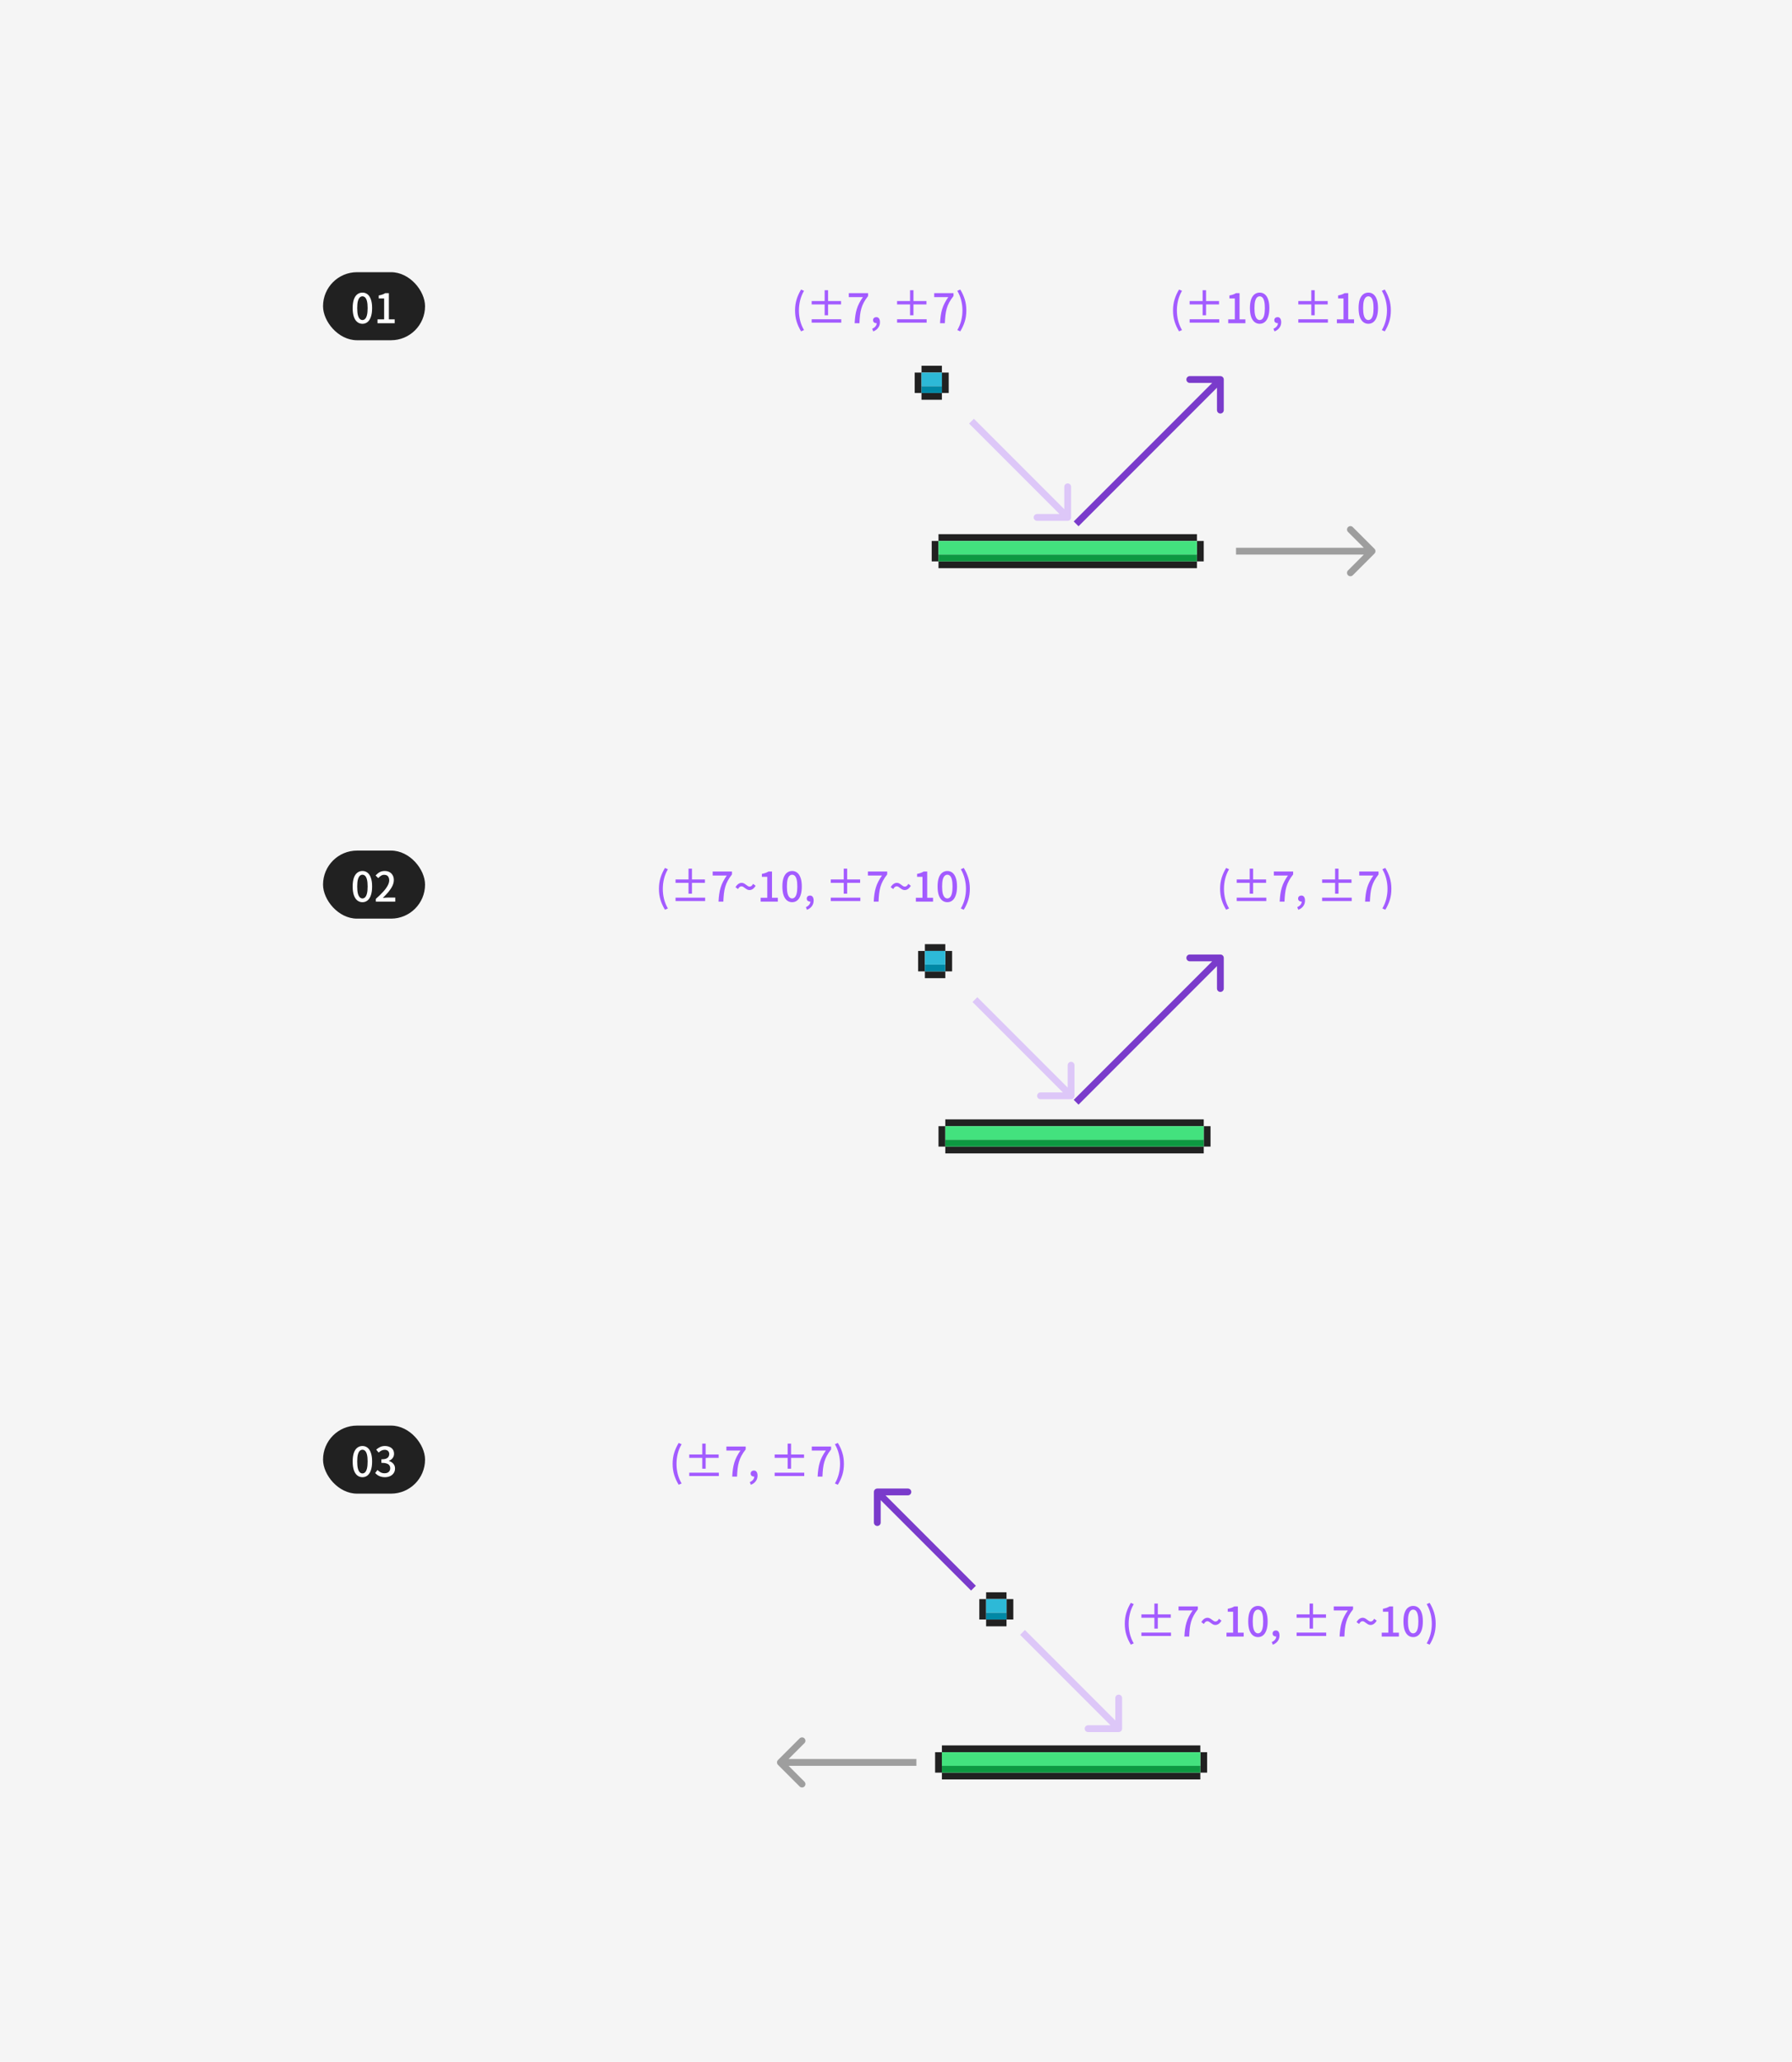 <svg width="527" height="606" viewBox="0 0 527 606" fill="none" xmlns="http://www.w3.org/2000/svg">
<rect width="527" height="606" fill="#F5F5F5"/>
<rect x="95" y="80" width="30" height="20" rx="10" fill="#212121"/>
<path d="M106.588 95.168C106.012 95.168 105.508 94.996 105.076 94.652C104.644 94.308 104.308 93.796 104.068 93.116C103.836 92.428 103.72 91.572 103.72 90.548C103.72 89.524 103.836 88.676 104.068 88.004C104.308 87.332 104.644 86.832 105.076 86.504C105.508 86.168 106.012 86 106.588 86C107.164 86 107.664 86.168 108.088 86.504C108.512 86.84 108.84 87.344 109.072 88.016C109.312 88.68 109.432 89.524 109.432 90.548C109.432 91.572 109.312 92.428 109.072 93.116C108.84 93.796 108.512 94.308 108.088 94.652C107.664 94.996 107.164 95.168 106.588 95.168ZM106.588 94.064C106.884 94.064 107.148 93.948 107.38 93.716C107.612 93.484 107.792 93.112 107.92 92.6C108.048 92.08 108.112 91.396 108.112 90.548C108.112 89.7 108.048 89.024 107.92 88.52C107.792 88.016 107.612 87.652 107.38 87.428C107.148 87.204 106.884 87.092 106.588 87.092C106.292 87.092 106.028 87.204 105.796 87.428C105.564 87.652 105.38 88.016 105.244 88.52C105.116 89.024 105.052 89.7 105.052 90.548C105.052 91.396 105.116 92.08 105.244 92.6C105.38 93.112 105.564 93.484 105.796 93.716C106.028 93.948 106.292 94.064 106.588 94.064ZM111.02 95V93.86H112.964V87.716H111.38V86.84C111.796 86.768 112.156 86.676 112.46 86.564C112.772 86.452 113.056 86.316 113.312 86.156H114.356V93.86H116.072V95H111.02Z" fill="white"/>
<path d="M235.588 97.388C235.028 96.476 234.592 95.524 234.28 94.532C233.968 93.532 233.812 92.436 233.812 91.244C233.812 90.06 233.968 88.968 234.28 87.968C234.592 86.968 235.028 86.012 235.588 85.1L236.452 85.484C235.94 86.348 235.56 87.276 235.312 88.268C235.072 89.252 234.952 90.244 234.952 91.244C234.952 92.252 235.072 93.248 235.312 94.232C235.56 95.216 235.94 96.14 236.452 97.004L235.588 97.388ZM247.341 89.48H243.525V92.672H242.517V89.48H238.701V88.484H242.517V85.304H243.525V88.484H247.341V89.48ZM247.401 93.836V94.832H238.701V93.836H247.401ZM251.337 95C251.377 94.192 251.445 93.452 251.541 92.78C251.637 92.1 251.777 91.46 251.961 90.86C252.145 90.252 252.385 89.664 252.681 89.096C252.977 88.52 253.337 87.932 253.761 87.332H249.621V86.156H255.297V87.008C254.785 87.648 254.369 88.268 254.049 88.868C253.729 89.46 253.481 90.064 253.305 90.68C253.129 91.296 253.001 91.956 252.921 92.66C252.841 93.356 252.785 94.136 252.753 95H251.337ZM256.813 97.4L256.501 96.62C256.917 96.444 257.241 96.208 257.473 95.912C257.705 95.624 257.817 95.3 257.809 94.94L257.713 93.836L258.289 94.748C258.209 94.836 258.117 94.9 258.013 94.94C257.909 94.972 257.797 94.988 257.677 94.988C257.437 94.988 257.221 94.912 257.029 94.76C256.845 94.6 256.753 94.38 256.753 94.1C256.753 93.828 256.845 93.612 257.029 93.452C257.221 93.292 257.449 93.212 257.713 93.212C258.057 93.212 258.321 93.344 258.505 93.608C258.689 93.872 258.781 94.236 258.781 94.7C258.781 95.332 258.605 95.88 258.253 96.344C257.909 96.816 257.429 97.168 256.813 97.4ZM272.455 89.48H268.639V92.672H267.631V89.48H263.815V88.484H267.631V85.304H268.639V88.484H272.455V89.48ZM272.515 93.836V94.832H263.815V93.836H272.515ZM276.451 95C276.491 94.192 276.559 93.452 276.655 92.78C276.751 92.1 276.891 91.46 277.075 90.86C277.259 90.252 277.499 89.664 277.795 89.096C278.091 88.52 278.451 87.932 278.875 87.332H274.735V86.156H280.411V87.008C279.899 87.648 279.483 88.268 279.163 88.868C278.843 89.46 278.595 90.064 278.419 90.68C278.243 91.296 278.115 91.956 278.035 92.66C277.955 93.356 277.899 94.136 277.867 95H276.451ZM282.395 97.388L281.531 97.004C282.043 96.14 282.423 95.216 282.671 94.232C282.919 93.248 283.043 92.252 283.043 91.244C283.043 90.244 282.919 89.252 282.671 88.268C282.423 87.276 282.043 86.348 281.531 85.484L282.395 85.1C282.963 86.012 283.403 86.968 283.715 87.968C284.027 88.968 284.183 90.06 284.183 91.244C284.183 92.436 284.027 93.532 283.715 94.532C283.403 95.524 282.963 96.476 282.395 97.388Z" fill="#A35BFF"/>
<path d="M346.744 97.388C346.184 96.476 345.748 95.524 345.436 94.532C345.124 93.532 344.968 92.436 344.968 91.244C344.968 90.06 345.124 88.968 345.436 87.968C345.748 86.968 346.184 86.012 346.744 85.1L347.608 85.484C347.096 86.348 346.716 87.276 346.468 88.268C346.228 89.252 346.108 90.244 346.108 91.244C346.108 92.252 346.228 93.248 346.468 94.232C346.716 95.216 347.096 96.14 347.608 97.004L346.744 97.388ZM358.498 89.48H354.682V92.672H353.674V89.48H349.858V88.484H353.674V85.304H354.682V88.484H358.498V89.48ZM358.558 93.836V94.832H349.858V93.836H358.558ZM361.198 95V93.86H363.142V87.716H361.558V86.84C361.974 86.768 362.334 86.676 362.638 86.564C362.95 86.452 363.234 86.316 363.49 86.156H364.534V93.86H366.25V95H361.198ZM370.453 95.168C369.877 95.168 369.373 94.996 368.941 94.652C368.509 94.308 368.173 93.796 367.933 93.116C367.701 92.428 367.585 91.572 367.585 90.548C367.585 89.524 367.701 88.676 367.933 88.004C368.173 87.332 368.509 86.832 368.941 86.504C369.373 86.168 369.877 86 370.453 86C371.029 86 371.529 86.168 371.953 86.504C372.377 86.84 372.705 87.344 372.937 88.016C373.177 88.68 373.297 89.524 373.297 90.548C373.297 91.572 373.177 92.428 372.937 93.116C372.705 93.796 372.377 94.308 371.953 94.652C371.529 94.996 371.029 95.168 370.453 95.168ZM370.453 94.064C370.749 94.064 371.013 93.948 371.245 93.716C371.477 93.484 371.657 93.112 371.785 92.6C371.913 92.08 371.977 91.396 371.977 90.548C371.977 89.7 371.913 89.024 371.785 88.52C371.657 88.016 371.477 87.652 371.245 87.428C371.013 87.204 370.749 87.092 370.453 87.092C370.157 87.092 369.893 87.204 369.661 87.428C369.429 87.652 369.245 88.016 369.109 88.52C368.981 89.024 368.917 89.7 368.917 90.548C368.917 91.396 368.981 92.08 369.109 92.6C369.245 93.112 369.429 93.484 369.661 93.716C369.893 93.948 370.157 94.064 370.453 94.064ZM374.813 97.4L374.501 96.62C374.917 96.444 375.241 96.208 375.473 95.912C375.705 95.624 375.817 95.3 375.809 94.94L375.713 93.836L376.289 94.748C376.209 94.836 376.117 94.9 376.013 94.94C375.909 94.972 375.797 94.988 375.677 94.988C375.437 94.988 375.221 94.912 375.029 94.76C374.845 94.6 374.753 94.38 374.753 94.1C374.753 93.828 374.845 93.612 375.029 93.452C375.221 93.292 375.449 93.212 375.713 93.212C376.057 93.212 376.321 93.344 376.505 93.608C376.689 93.872 376.781 94.236 376.781 94.7C376.781 95.332 376.605 95.88 376.253 96.344C375.909 96.816 375.429 97.168 374.813 97.4ZM390.455 89.48H386.639V92.672H385.631V89.48H381.815V88.484H385.631V85.304H386.639V88.484H390.455V89.48ZM390.515 93.836V94.832H381.815V93.836H390.515ZM393.155 95V93.86H395.099V87.716H393.515V86.84C393.931 86.768 394.291 86.676 394.595 86.564C394.907 86.452 395.191 86.316 395.447 86.156H396.491V93.86H398.207V95H393.155ZM402.411 95.168C401.835 95.168 401.331 94.996 400.899 94.652C400.467 94.308 400.131 93.796 399.891 93.116C399.659 92.428 399.543 91.572 399.543 90.548C399.543 89.524 399.659 88.676 399.891 88.004C400.131 87.332 400.467 86.832 400.899 86.504C401.331 86.168 401.835 86 402.411 86C402.987 86 403.487 86.168 403.911 86.504C404.335 86.84 404.663 87.344 404.895 88.016C405.135 88.68 405.255 89.524 405.255 90.548C405.255 91.572 405.135 92.428 404.895 93.116C404.663 93.796 404.335 94.308 403.911 94.652C403.487 94.996 402.987 95.168 402.411 95.168ZM402.411 94.064C402.707 94.064 402.971 93.948 403.203 93.716C403.435 93.484 403.615 93.112 403.743 92.6C403.871 92.08 403.935 91.396 403.935 90.548C403.935 89.7 403.871 89.024 403.743 88.52C403.615 88.016 403.435 87.652 403.203 87.428C402.971 87.204 402.707 87.092 402.411 87.092C402.115 87.092 401.851 87.204 401.619 87.428C401.387 87.652 401.203 88.016 401.067 88.52C400.939 89.024 400.875 89.7 400.875 90.548C400.875 91.396 400.939 92.08 401.067 92.6C401.203 93.112 401.387 93.484 401.619 93.716C401.851 93.948 402.115 94.064 402.411 94.064ZM407.238 97.388L406.374 97.004C406.886 96.14 407.266 95.216 407.514 94.232C407.762 93.248 407.886 92.252 407.886 91.244C407.886 90.244 407.762 89.252 407.514 88.268C407.266 87.276 406.886 86.348 406.374 85.484L407.238 85.1C407.806 86.012 408.246 86.968 408.558 87.968C408.87 88.968 409.026 90.06 409.026 91.244C409.026 92.436 408.87 93.532 408.558 94.532C408.246 95.524 407.806 96.476 407.238 97.388Z" fill="#A35BFF"/>
<path d="M404.207 162.707C404.598 162.317 404.598 161.683 404.207 161.293L397.843 154.929C397.453 154.538 396.819 154.538 396.429 154.929C396.038 155.319 396.038 155.953 396.429 156.343L402.086 162L396.429 167.657C396.038 168.047 396.038 168.681 396.429 169.071C396.819 169.462 397.453 169.462 397.843 169.071L404.207 162.707ZM363.5 163H403.5V161H363.5V163Z" fill="#9E9E9E"/>
<path d="M359.895 111.542C359.895 110.99 359.447 110.542 358.895 110.542L349.895 110.542C349.343 110.542 348.895 110.99 348.895 111.542C348.895 112.095 349.343 112.542 349.895 112.542L357.895 112.542L357.895 120.542C357.895 121.095 358.343 121.542 358.895 121.542C359.447 121.542 359.895 121.095 359.895 120.542L359.895 111.542ZM317.176 154.676L359.602 112.249L358.188 110.835L315.762 153.262L317.176 154.676Z" fill="#7A3BCB"/>
<path fill-rule="evenodd" clip-rule="evenodd" d="M352 157H276V159H274V165H276V167H352V165H354V159H352V157ZM352 159V165H276V159H352Z" fill="#212121"/>
<rect x="276" y="159" width="76" height="4" fill="#43E27E"/>
<rect x="276" y="163" width="76" height="2" fill="#0D9841"/>
<path opacity="0.3" d="M313.991 153.077C314.544 153.077 314.991 152.63 314.991 152.077L314.991 143.077C314.991 142.525 314.544 142.077 313.991 142.077C313.439 142.077 312.991 142.525 312.991 143.077L312.991 151.077L304.991 151.077C304.439 151.077 303.991 151.525 303.991 152.077C303.991 152.63 304.439 153.077 304.991 153.077L313.991 153.077ZM285 124.5L313.284 152.784L314.698 151.37L286.414 123.086L285 124.5Z" fill="#A35BFF"/>
<path fill-rule="evenodd" clip-rule="evenodd" d="M277 107.5H271V109.5H269V115.5H271V117.5H277V115.5H279V109.5H277V107.5ZM277 109.5V115.5H271V109.5H277Z" fill="#212121"/>
<rect x="271" y="109.5" width="6" height="4" fill="#2DB9D7"/>
<rect x="271" y="113.5" width="6" height="2" fill="#0088A5"/>
<rect x="95" y="250" width="30" height="20" rx="10" fill="#212121"/>
<path d="M106.588 265.168C106.012 265.168 105.508 264.996 105.076 264.652C104.644 264.308 104.308 263.796 104.068 263.116C103.836 262.428 103.72 261.572 103.72 260.548C103.72 259.524 103.836 258.676 104.068 258.004C104.308 257.332 104.644 256.832 105.076 256.504C105.508 256.168 106.012 256 106.588 256C107.164 256 107.664 256.168 108.088 256.504C108.512 256.84 108.84 257.344 109.072 258.016C109.312 258.68 109.432 259.524 109.432 260.548C109.432 261.572 109.312 262.428 109.072 263.116C108.84 263.796 108.512 264.308 108.088 264.652C107.664 264.996 107.164 265.168 106.588 265.168ZM106.588 264.064C106.884 264.064 107.148 263.948 107.38 263.716C107.612 263.484 107.792 263.112 107.92 262.6C108.048 262.08 108.112 261.396 108.112 260.548C108.112 259.7 108.048 259.024 107.92 258.52C107.792 258.016 107.612 257.652 107.38 257.428C107.148 257.204 106.884 257.092 106.588 257.092C106.292 257.092 106.028 257.204 105.796 257.428C105.564 257.652 105.38 258.016 105.244 258.52C105.116 259.024 105.052 259.7 105.052 260.548C105.052 261.396 105.116 262.08 105.244 262.6C105.38 263.112 105.564 263.484 105.796 263.716C106.028 263.948 106.292 264.064 106.588 264.064ZM110.528 265V264.196C111.4 263.42 112.128 262.712 112.712 262.072C113.296 261.424 113.732 260.824 114.02 260.272C114.316 259.72 114.464 259.204 114.464 258.724C114.464 258.404 114.408 258.124 114.296 257.884C114.192 257.636 114.028 257.448 113.804 257.32C113.588 257.184 113.312 257.116 112.976 257.116C112.632 257.116 112.316 257.212 112.028 257.404C111.74 257.588 111.476 257.816 111.236 258.088L110.456 257.32C110.832 256.904 111.228 256.58 111.644 256.348C112.068 256.116 112.572 256 113.156 256C113.692 256 114.16 256.112 114.56 256.336C114.96 256.552 115.268 256.86 115.484 257.26C115.708 257.652 115.82 258.116 115.82 258.652C115.82 259.22 115.68 259.796 115.4 260.38C115.12 260.956 114.736 261.54 114.248 262.132C113.76 262.716 113.204 263.308 112.58 263.908C112.812 263.884 113.056 263.864 113.312 263.848C113.576 263.824 113.812 263.812 114.02 263.812H116.24V265H110.528Z" fill="white"/>
<path d="M195.557 267.388C194.997 266.476 194.561 265.524 194.249 264.532C193.937 263.532 193.781 262.436 193.781 261.244C193.781 260.06 193.937 258.968 194.249 257.968C194.561 256.968 194.997 256.012 195.557 255.1L196.421 255.484C195.909 256.348 195.529 257.276 195.281 258.268C195.041 259.252 194.921 260.244 194.921 261.244C194.921 262.252 195.041 263.248 195.281 264.232C195.529 265.216 195.909 266.14 196.421 267.004L195.557 267.388ZM207.31 259.48H203.494V262.672H202.486V259.48H198.67V258.484H202.486V255.304H203.494V258.484H207.31V259.48ZM207.37 263.836V264.832H198.67V263.836H207.37ZM211.306 265C211.346 264.192 211.414 263.452 211.51 262.78C211.606 262.1 211.746 261.46 211.93 260.86C212.114 260.252 212.354 259.664 212.65 259.096C212.946 258.52 213.306 257.932 213.73 257.332H209.59V256.156H215.266V257.008C214.754 257.648 214.338 258.268 214.018 258.868C213.698 259.46 213.45 260.064 213.274 260.68C213.098 261.296 212.97 261.956 212.89 262.66C212.81 263.356 212.754 264.136 212.722 265H211.306ZM220.43 261.604C220.166 261.604 219.926 261.548 219.71 261.436C219.502 261.324 219.306 261.196 219.122 261.052C218.946 260.908 218.77 260.78 218.594 260.668C218.426 260.556 218.246 260.5 218.054 260.5C217.862 260.5 217.682 260.568 217.514 260.704C217.346 260.832 217.19 261.032 217.046 261.304L216.29 260.764C216.562 260.308 216.854 259.98 217.166 259.78C217.478 259.58 217.786 259.48 218.09 259.48C218.362 259.48 218.602 259.54 218.81 259.66C219.018 259.772 219.21 259.9 219.386 260.044C219.57 260.18 219.746 260.304 219.914 260.416C220.09 260.528 220.27 260.584 220.454 260.584C220.646 260.584 220.826 260.52 220.994 260.392C221.162 260.264 221.322 260.06 221.474 259.78L222.218 260.344C221.946 260.792 221.654 261.116 221.342 261.316C221.038 261.508 220.734 261.604 220.43 261.604ZM223.698 265V263.86H225.642V257.716H224.058V256.84C224.474 256.768 224.834 256.676 225.138 256.564C225.45 256.452 225.734 256.316 225.99 256.156H227.034V263.86H228.75V265H223.698ZM232.953 265.168C232.377 265.168 231.873 264.996 231.441 264.652C231.009 264.308 230.673 263.796 230.433 263.116C230.201 262.428 230.085 261.572 230.085 260.548C230.085 259.524 230.201 258.676 230.433 258.004C230.673 257.332 231.009 256.832 231.441 256.504C231.873 256.168 232.377 256 232.953 256C233.529 256 234.029 256.168 234.453 256.504C234.877 256.84 235.205 257.344 235.437 258.016C235.677 258.68 235.797 259.524 235.797 260.548C235.797 261.572 235.677 262.428 235.437 263.116C235.205 263.796 234.877 264.308 234.453 264.652C234.029 264.996 233.529 265.168 232.953 265.168ZM232.953 264.064C233.249 264.064 233.513 263.948 233.745 263.716C233.977 263.484 234.157 263.112 234.285 262.6C234.413 262.08 234.477 261.396 234.477 260.548C234.477 259.7 234.413 259.024 234.285 258.52C234.157 258.016 233.977 257.652 233.745 257.428C233.513 257.204 233.249 257.092 232.953 257.092C232.657 257.092 232.393 257.204 232.161 257.428C231.929 257.652 231.745 258.016 231.609 258.52C231.481 259.024 231.417 259.7 231.417 260.548C231.417 261.396 231.481 262.08 231.609 262.6C231.745 263.112 231.929 263.484 232.161 263.716C232.393 263.948 232.657 264.064 232.953 264.064ZM237.313 267.4L237.001 266.62C237.417 266.444 237.741 266.208 237.973 265.912C238.205 265.624 238.317 265.3 238.309 264.94L238.213 263.836L238.789 264.748C238.709 264.836 238.617 264.9 238.513 264.94C238.409 264.972 238.297 264.988 238.177 264.988C237.937 264.988 237.721 264.912 237.529 264.76C237.345 264.6 237.253 264.38 237.253 264.1C237.253 263.828 237.345 263.612 237.529 263.452C237.721 263.292 237.949 263.212 238.213 263.212C238.557 263.212 238.821 263.344 239.005 263.608C239.189 263.872 239.281 264.236 239.281 264.7C239.281 265.332 239.105 265.88 238.753 266.344C238.409 266.816 237.929 267.168 237.313 267.4ZM252.955 259.48H249.139V262.672H248.131V259.48H244.315V258.484H248.131V255.304H249.139V258.484H252.955V259.48ZM253.015 263.836V264.832H244.315V263.836H253.015ZM256.951 265C256.991 264.192 257.059 263.452 257.155 262.78C257.251 262.1 257.391 261.46 257.575 260.86C257.759 260.252 257.999 259.664 258.295 259.096C258.591 258.52 258.951 257.932 259.375 257.332H255.235V256.156H260.911V257.008C260.399 257.648 259.983 258.268 259.663 258.868C259.343 259.46 259.095 260.064 258.919 260.68C258.743 261.296 258.615 261.956 258.535 262.66C258.455 263.356 258.399 264.136 258.367 265H256.951ZM266.075 261.604C265.811 261.604 265.571 261.548 265.355 261.436C265.147 261.324 264.951 261.196 264.767 261.052C264.591 260.908 264.415 260.78 264.239 260.668C264.071 260.556 263.891 260.5 263.699 260.5C263.507 260.5 263.327 260.568 263.159 260.704C262.991 260.832 262.835 261.032 262.691 261.304L261.935 260.764C262.207 260.308 262.499 259.98 262.811 259.78C263.123 259.58 263.431 259.48 263.735 259.48C264.007 259.48 264.247 259.54 264.455 259.66C264.663 259.772 264.855 259.9 265.031 260.044C265.215 260.18 265.391 260.304 265.559 260.416C265.735 260.528 265.915 260.584 266.099 260.584C266.291 260.584 266.471 260.52 266.639 260.392C266.807 260.264 266.967 260.06 267.119 259.78L267.863 260.344C267.591 260.792 267.299 261.116 266.987 261.316C266.683 261.508 266.379 261.604 266.075 261.604ZM269.342 265V263.86H271.286V257.716H269.702V256.84C270.118 256.768 270.478 256.676 270.782 256.564C271.094 256.452 271.378 256.316 271.634 256.156H272.678V263.86H274.394V265H269.342ZM278.598 265.168C278.022 265.168 277.518 264.996 277.086 264.652C276.654 264.308 276.318 263.796 276.078 263.116C275.846 262.428 275.73 261.572 275.73 260.548C275.73 259.524 275.846 258.676 276.078 258.004C276.318 257.332 276.654 256.832 277.086 256.504C277.518 256.168 278.022 256 278.598 256C279.174 256 279.674 256.168 280.098 256.504C280.522 256.84 280.85 257.344 281.082 258.016C281.322 258.68 281.442 259.524 281.442 260.548C281.442 261.572 281.322 262.428 281.082 263.116C280.85 263.796 280.522 264.308 280.098 264.652C279.674 264.996 279.174 265.168 278.598 265.168ZM278.598 264.064C278.894 264.064 279.158 263.948 279.39 263.716C279.622 263.484 279.802 263.112 279.93 262.6C280.058 262.08 280.122 261.396 280.122 260.548C280.122 259.7 280.058 259.024 279.93 258.52C279.802 258.016 279.622 257.652 279.39 257.428C279.158 257.204 278.894 257.092 278.598 257.092C278.302 257.092 278.038 257.204 277.806 257.428C277.574 257.652 277.39 258.016 277.254 258.52C277.126 259.024 277.062 259.7 277.062 260.548C277.062 261.396 277.126 262.08 277.254 262.6C277.39 263.112 277.574 263.484 277.806 263.716C278.038 263.948 278.302 264.064 278.598 264.064ZM283.426 267.388L282.562 267.004C283.074 266.14 283.454 265.216 283.702 264.232C283.95 263.248 284.074 262.252 284.074 261.244C284.074 260.244 283.95 259.252 283.702 258.268C283.454 257.276 283.074 256.348 282.562 255.484L283.426 255.1C283.994 256.012 284.434 256.968 284.746 257.968C285.058 258.968 285.214 260.06 285.214 261.244C285.214 262.436 285.058 263.532 284.746 264.532C284.434 265.524 283.994 266.476 283.426 267.388Z" fill="#A35BFF"/>
<path d="M360.588 267.388C360.028 266.476 359.592 265.524 359.28 264.532C358.968 263.532 358.812 262.436 358.812 261.244C358.812 260.06 358.968 258.968 359.28 257.968C359.592 256.968 360.028 256.012 360.588 255.1L361.452 255.484C360.94 256.348 360.56 257.276 360.312 258.268C360.072 259.252 359.952 260.244 359.952 261.244C359.952 262.252 360.072 263.248 360.312 264.232C360.56 265.216 360.94 266.14 361.452 267.004L360.588 267.388ZM372.341 259.48H368.525V262.672H367.517V259.48H363.701V258.484H367.517V255.304H368.525V258.484H372.341V259.48ZM372.401 263.836V264.832H363.701V263.836H372.401ZM376.337 265C376.377 264.192 376.445 263.452 376.541 262.78C376.637 262.1 376.777 261.46 376.961 260.86C377.145 260.252 377.385 259.664 377.681 259.096C377.977 258.52 378.337 257.932 378.761 257.332H374.621V256.156H380.297V257.008C379.785 257.648 379.369 258.268 379.049 258.868C378.729 259.46 378.481 260.064 378.305 260.68C378.129 261.296 378.001 261.956 377.921 262.66C377.841 263.356 377.785 264.136 377.753 265H376.337ZM381.813 267.4L381.501 266.62C381.917 266.444 382.241 266.208 382.473 265.912C382.705 265.624 382.817 265.3 382.809 264.94L382.713 263.836L383.289 264.748C383.209 264.836 383.117 264.9 383.013 264.94C382.909 264.972 382.797 264.988 382.677 264.988C382.437 264.988 382.221 264.912 382.029 264.76C381.845 264.6 381.753 264.38 381.753 264.1C381.753 263.828 381.845 263.612 382.029 263.452C382.221 263.292 382.449 263.212 382.713 263.212C383.057 263.212 383.321 263.344 383.505 263.608C383.689 263.872 383.781 264.236 383.781 264.7C383.781 265.332 383.605 265.88 383.253 266.344C382.909 266.816 382.429 267.168 381.813 267.4ZM397.455 259.48H393.639V262.672H392.631V259.48H388.815V258.484H392.631V255.304H393.639V258.484H397.455V259.48ZM397.515 263.836V264.832H388.815V263.836H397.515ZM401.451 265C401.491 264.192 401.559 263.452 401.655 262.78C401.751 262.1 401.891 261.46 402.075 260.86C402.259 260.252 402.499 259.664 402.795 259.096C403.091 258.52 403.451 257.932 403.875 257.332H399.735V256.156H405.411V257.008C404.899 257.648 404.483 258.268 404.163 258.868C403.843 259.46 403.595 260.064 403.419 260.68C403.243 261.296 403.115 261.956 403.035 262.66C402.955 263.356 402.899 264.136 402.867 265H401.451ZM407.395 267.388L406.531 267.004C407.043 266.14 407.423 265.216 407.671 264.232C407.919 263.248 408.043 262.252 408.043 261.244C408.043 260.244 407.919 259.252 407.671 258.268C407.423 257.276 407.043 256.348 406.531 255.484L407.395 255.1C407.963 256.012 408.403 256.968 408.715 257.968C409.027 258.968 409.183 260.06 409.183 261.244C409.183 262.436 409.027 263.532 408.715 264.532C408.403 265.524 407.963 266.476 407.395 267.388Z" fill="#A35BFF"/>
<path d="M359.895 281.542C359.895 280.99 359.447 280.542 358.895 280.542L349.895 280.542C349.343 280.542 348.895 280.99 348.895 281.542C348.895 282.095 349.343 282.542 349.895 282.542L357.895 282.542L357.895 290.542C357.895 291.095 358.343 291.542 358.895 291.542C359.447 291.542 359.895 291.095 359.895 290.542L359.895 281.542ZM317.176 324.676L359.602 282.249L358.188 280.835L315.762 323.262L317.176 324.676Z" fill="#7A3BCB"/>
<path fill-rule="evenodd" clip-rule="evenodd" d="M354 329H278V331H276V337H278V339H354V337H356V331H354V329ZM354 331V337H278V331H354Z" fill="#212121"/>
<rect x="278" y="331" width="76" height="4" fill="#43E27E"/>
<rect x="278" y="335" width="76" height="2" fill="#0D9841"/>
<path opacity="0.3" d="M314.991 323.077C315.544 323.077 315.991 322.63 315.991 322.077L315.991 313.077C315.991 312.525 315.544 312.077 314.991 312.077C314.439 312.077 313.991 312.525 313.991 313.077L313.991 321.077L305.991 321.077C305.439 321.077 304.991 321.525 304.991 322.077C304.991 322.63 305.439 323.077 305.991 323.077L314.991 323.077ZM286 294.5L314.284 322.784L315.698 321.37L287.414 293.086L286 294.5Z" fill="#A35BFF"/>
<path fill-rule="evenodd" clip-rule="evenodd" d="M278 277.5H272V279.5H270V285.5H272V287.5H278V285.5H280V279.5H278V277.5ZM278 279.5V285.5H272V279.5H278Z" fill="#212121"/>
<rect x="272" y="279.5" width="6" height="4" fill="#2DB9D7"/>
<rect x="272" y="283.5" width="6" height="2" fill="#0088A5"/>
<rect x="95" y="419" width="30" height="20" rx="10" fill="#212121"/>
<path d="M106.588 434.168C106.012 434.168 105.508 433.996 105.076 433.652C104.644 433.308 104.308 432.796 104.068 432.116C103.836 431.428 103.72 430.572 103.72 429.548C103.72 428.524 103.836 427.676 104.068 427.004C104.308 426.332 104.644 425.832 105.076 425.504C105.508 425.168 106.012 425 106.588 425C107.164 425 107.664 425.168 108.088 425.504C108.512 425.84 108.84 426.344 109.072 427.016C109.312 427.68 109.432 428.524 109.432 429.548C109.432 430.572 109.312 431.428 109.072 432.116C108.84 432.796 108.512 433.308 108.088 433.652C107.664 433.996 107.164 434.168 106.588 434.168ZM106.588 433.064C106.884 433.064 107.148 432.948 107.38 432.716C107.612 432.484 107.792 432.112 107.92 431.6C108.048 431.08 108.112 430.396 108.112 429.548C108.112 428.7 108.048 428.024 107.92 427.52C107.792 427.016 107.612 426.652 107.38 426.428C107.148 426.204 106.884 426.092 106.588 426.092C106.292 426.092 106.028 426.204 105.796 426.428C105.564 426.652 105.38 427.016 105.244 427.52C105.116 428.024 105.052 428.7 105.052 429.548C105.052 430.396 105.116 431.08 105.244 431.6C105.38 432.112 105.564 432.484 105.796 432.716C106.028 432.948 106.292 433.064 106.588 433.064ZM113.216 434.168C112.752 434.168 112.34 434.112 111.98 434C111.628 433.888 111.316 433.74 111.044 433.556C110.772 433.364 110.536 433.16 110.336 432.944L111.008 432.056C111.272 432.312 111.572 432.536 111.908 432.728C112.244 432.92 112.64 433.016 113.096 433.016C113.432 433.016 113.724 432.96 113.972 432.848C114.22 432.728 114.412 432.56 114.548 432.344C114.692 432.128 114.764 431.864 114.764 431.552C114.764 431.232 114.684 430.952 114.524 430.712C114.372 430.464 114.104 430.276 113.72 430.148C113.344 430.012 112.824 429.944 112.16 429.944V428.912C112.744 428.912 113.2 428.848 113.528 428.72C113.864 428.584 114.104 428.4 114.248 428.168C114.4 427.936 114.476 427.672 114.476 427.376C114.476 426.992 114.356 426.688 114.116 426.464C113.876 426.232 113.544 426.116 113.12 426.116C112.784 426.116 112.468 426.192 112.172 426.344C111.884 426.488 111.612 426.684 111.356 426.932L110.636 426.068C110.988 425.748 111.372 425.492 111.788 425.3C112.204 425.1 112.664 425 113.168 425C113.696 425 114.164 425.092 114.572 425.276C114.98 425.452 115.3 425.708 115.532 426.044C115.764 426.38 115.88 426.792 115.88 427.28C115.88 427.784 115.74 428.212 115.46 428.564C115.188 428.916 114.82 429.18 114.356 429.356V429.404C114.692 429.492 114.996 429.636 115.268 429.836C115.548 430.028 115.768 430.276 115.928 430.58C116.088 430.884 116.168 431.232 116.168 431.624C116.168 432.152 116.032 432.608 115.76 432.992C115.496 433.368 115.14 433.66 114.692 433.868C114.244 434.068 113.752 434.168 113.216 434.168Z" fill="white"/>
<path d="M199.588 436.388C199.028 435.476 198.592 434.524 198.28 433.532C197.968 432.532 197.812 431.436 197.812 430.244C197.812 429.06 197.968 427.968 198.28 426.968C198.592 425.968 199.028 425.012 199.588 424.1L200.452 424.484C199.94 425.348 199.56 426.276 199.312 427.268C199.072 428.252 198.952 429.244 198.952 430.244C198.952 431.252 199.072 432.248 199.312 433.232C199.56 434.216 199.94 435.14 200.452 436.004L199.588 436.388ZM211.341 428.48H207.525V431.672H206.517V428.48H202.701V427.484H206.517V424.304H207.525V427.484H211.341V428.48ZM211.401 432.836V433.832H202.701V432.836H211.401ZM215.337 434C215.377 433.192 215.445 432.452 215.541 431.78C215.637 431.1 215.777 430.46 215.961 429.86C216.145 429.252 216.385 428.664 216.681 428.096C216.977 427.52 217.337 426.932 217.761 426.332H213.621V425.156H219.297V426.008C218.785 426.648 218.369 427.268 218.049 427.868C217.729 428.46 217.481 429.064 217.305 429.68C217.129 430.296 217.001 430.956 216.921 431.66C216.841 432.356 216.785 433.136 216.753 434H215.337ZM220.813 436.4L220.501 435.62C220.917 435.444 221.241 435.208 221.473 434.912C221.705 434.624 221.817 434.3 221.809 433.94L221.713 432.836L222.289 433.748C222.209 433.836 222.117 433.9 222.013 433.94C221.909 433.972 221.797 433.988 221.677 433.988C221.437 433.988 221.221 433.912 221.029 433.76C220.845 433.6 220.753 433.38 220.753 433.1C220.753 432.828 220.845 432.612 221.029 432.452C221.221 432.292 221.449 432.212 221.713 432.212C222.057 432.212 222.321 432.344 222.505 432.608C222.689 432.872 222.781 433.236 222.781 433.7C222.781 434.332 222.605 434.88 222.253 435.344C221.909 435.816 221.429 436.168 220.813 436.4ZM236.455 428.48H232.639V431.672H231.631V428.48H227.815V427.484H231.631V424.304H232.639V427.484H236.455V428.48ZM236.515 432.836V433.832H227.815V432.836H236.515ZM240.451 434C240.491 433.192 240.559 432.452 240.655 431.78C240.751 431.1 240.891 430.46 241.075 429.86C241.259 429.252 241.499 428.664 241.795 428.096C242.091 427.52 242.451 426.932 242.875 426.332H238.735V425.156H244.411V426.008C243.899 426.648 243.483 427.268 243.163 427.868C242.843 428.46 242.595 429.064 242.419 429.68C242.243 430.296 242.115 430.956 242.035 431.66C241.955 432.356 241.899 433.136 241.867 434H240.451ZM246.395 436.388L245.531 436.004C246.043 435.14 246.423 434.216 246.671 433.232C246.919 432.248 247.043 431.252 247.043 430.244C247.043 429.244 246.919 428.252 246.671 427.268C246.423 426.276 246.043 425.348 245.531 424.484L246.395 424.1C246.963 425.012 247.403 425.968 247.715 426.968C248.027 427.968 248.183 429.06 248.183 430.244C248.183 431.436 248.027 432.532 247.715 433.532C247.403 434.524 246.963 435.476 246.395 436.388Z" fill="#A35BFF"/>
<path opacity="0.3" d="M328.991 509.077C329.544 509.077 329.991 508.63 329.991 508.077L329.991 499.077C329.991 498.525 329.544 498.077 328.991 498.077C328.439 498.077 327.991 498.525 327.991 499.077L327.991 507.077L319.991 507.077C319.439 507.077 318.991 507.525 318.991 508.077C318.991 508.63 319.439 509.077 319.991 509.077L328.991 509.077ZM300 480.5L328.284 508.784L329.698 507.37L301.414 479.086L300 480.5Z" fill="#A35BFF"/>
<path d="M258 437.5C257.448 437.5 257 437.948 257 438.5L257 447.5C257 448.052 257.448 448.5 258 448.5C258.552 448.5 259 448.052 259 447.5L259 439.5L267 439.5C267.552 439.5 268 439.052 268 438.5C268 437.948 267.552 437.5 267 437.5L258 437.5ZM257.293 439.207L285.577 467.491L286.991 466.077L258.707 437.793L257.293 439.207Z" fill="#7A3BCB"/>
<path d="M228.793 517.293C228.402 517.683 228.402 518.317 228.793 518.707L235.157 525.071C235.547 525.462 236.181 525.462 236.571 525.071C236.962 524.681 236.962 524.047 236.571 523.657L230.914 518L236.571 512.343C236.962 511.953 236.962 511.319 236.571 510.929C236.181 510.538 235.547 510.538 235.157 510.929L228.793 517.293ZM229.5 519H269.5V517H229.5V519Z" fill="#9E9E9E"/>
<path fill-rule="evenodd" clip-rule="evenodd" d="M353 513H277V515H275V521H277V523H353V521H355V515H353V513ZM353 515V521H277V515H353Z" fill="#212121"/>
<rect x="277" y="515" width="76" height="4" fill="#43E27E"/>
<rect x="277" y="519" width="76" height="2" fill="#0D9841"/>
<path fill-rule="evenodd" clip-rule="evenodd" d="M296 468H290V470H288V476H290V478H296V476H298V470H296V468ZM296 470V476H290V470H296Z" fill="#212121"/>
<rect x="290" y="470" width="6" height="4" fill="#2DB9D7"/>
<rect x="290" y="474" width="6" height="2" fill="#0088A5"/>
<path d="M332.557 483.388C331.997 482.476 331.561 481.524 331.249 480.532C330.937 479.532 330.781 478.436 330.781 477.244C330.781 476.06 330.937 474.968 331.249 473.968C331.561 472.968 331.997 472.012 332.557 471.1L333.421 471.484C332.909 472.348 332.529 473.276 332.281 474.268C332.041 475.252 331.921 476.244 331.921 477.244C331.921 478.252 332.041 479.248 332.281 480.232C332.529 481.216 332.909 482.14 333.421 483.004L332.557 483.388ZM344.31 475.48H340.494V478.672H339.486V475.48H335.67V474.484H339.486V471.304H340.494V474.484H344.31V475.48ZM344.37 479.836V480.832H335.67V479.836H344.37ZM348.306 481C348.346 480.192 348.414 479.452 348.51 478.78C348.606 478.1 348.746 477.46 348.93 476.86C349.114 476.252 349.354 475.664 349.65 475.096C349.946 474.52 350.306 473.932 350.73 473.332H346.59V472.156H352.266V473.008C351.754 473.648 351.338 474.268 351.018 474.868C350.698 475.46 350.45 476.064 350.274 476.68C350.098 477.296 349.97 477.956 349.89 478.66C349.81 479.356 349.754 480.136 349.722 481H348.306ZM357.43 477.604C357.166 477.604 356.926 477.548 356.71 477.436C356.502 477.324 356.306 477.196 356.122 477.052C355.946 476.908 355.77 476.78 355.594 476.668C355.426 476.556 355.246 476.5 355.054 476.5C354.862 476.5 354.682 476.568 354.514 476.704C354.346 476.832 354.19 477.032 354.046 477.304L353.29 476.764C353.562 476.308 353.854 475.98 354.166 475.78C354.478 475.58 354.786 475.48 355.09 475.48C355.362 475.48 355.602 475.54 355.81 475.66C356.018 475.772 356.21 475.9 356.386 476.044C356.57 476.18 356.746 476.304 356.914 476.416C357.09 476.528 357.27 476.584 357.454 476.584C357.646 476.584 357.826 476.52 357.994 476.392C358.162 476.264 358.322 476.06 358.474 475.78L359.218 476.344C358.946 476.792 358.654 477.116 358.342 477.316C358.038 477.508 357.734 477.604 357.43 477.604ZM360.698 481V479.86H362.642V473.716H361.058V472.84C361.474 472.768 361.834 472.676 362.138 472.564C362.45 472.452 362.734 472.316 362.99 472.156H364.034V479.86H365.75V481H360.698ZM369.953 481.168C369.377 481.168 368.873 480.996 368.441 480.652C368.009 480.308 367.673 479.796 367.433 479.116C367.201 478.428 367.085 477.572 367.085 476.548C367.085 475.524 367.201 474.676 367.433 474.004C367.673 473.332 368.009 472.832 368.441 472.504C368.873 472.168 369.377 472 369.953 472C370.529 472 371.029 472.168 371.453 472.504C371.877 472.84 372.205 473.344 372.437 474.016C372.677 474.68 372.797 475.524 372.797 476.548C372.797 477.572 372.677 478.428 372.437 479.116C372.205 479.796 371.877 480.308 371.453 480.652C371.029 480.996 370.529 481.168 369.953 481.168ZM369.953 480.064C370.249 480.064 370.513 479.948 370.745 479.716C370.977 479.484 371.157 479.112 371.285 478.6C371.413 478.08 371.477 477.396 371.477 476.548C371.477 475.7 371.413 475.024 371.285 474.52C371.157 474.016 370.977 473.652 370.745 473.428C370.513 473.204 370.249 473.092 369.953 473.092C369.657 473.092 369.393 473.204 369.161 473.428C368.929 473.652 368.745 474.016 368.609 474.52C368.481 475.024 368.417 475.7 368.417 476.548C368.417 477.396 368.481 478.08 368.609 478.6C368.745 479.112 368.929 479.484 369.161 479.716C369.393 479.948 369.657 480.064 369.953 480.064ZM374.313 483.4L374.001 482.62C374.417 482.444 374.741 482.208 374.973 481.912C375.205 481.624 375.317 481.3 375.309 480.94L375.213 479.836L375.789 480.748C375.709 480.836 375.617 480.9 375.513 480.94C375.409 480.972 375.297 480.988 375.177 480.988C374.937 480.988 374.721 480.912 374.529 480.76C374.345 480.6 374.253 480.38 374.253 480.1C374.253 479.828 374.345 479.612 374.529 479.452C374.721 479.292 374.949 479.212 375.213 479.212C375.557 479.212 375.821 479.344 376.005 479.608C376.189 479.872 376.281 480.236 376.281 480.7C376.281 481.332 376.105 481.88 375.753 482.344C375.409 482.816 374.929 483.168 374.313 483.4ZM389.955 475.48H386.139V478.672H385.131V475.48H381.315V474.484H385.131V471.304H386.139V474.484H389.955V475.48ZM390.015 479.836V480.832H381.315V479.836H390.015ZM393.951 481C393.991 480.192 394.059 479.452 394.155 478.78C394.251 478.1 394.391 477.46 394.575 476.86C394.759 476.252 394.999 475.664 395.295 475.096C395.591 474.52 395.951 473.932 396.375 473.332H392.235V472.156H397.911V473.008C397.399 473.648 396.983 474.268 396.663 474.868C396.343 475.46 396.095 476.064 395.919 476.68C395.743 477.296 395.615 477.956 395.535 478.66C395.455 479.356 395.399 480.136 395.367 481H393.951ZM403.075 477.604C402.811 477.604 402.571 477.548 402.355 477.436C402.147 477.324 401.951 477.196 401.767 477.052C401.591 476.908 401.415 476.78 401.239 476.668C401.071 476.556 400.891 476.5 400.699 476.5C400.507 476.5 400.327 476.568 400.159 476.704C399.991 476.832 399.835 477.032 399.691 477.304L398.935 476.764C399.207 476.308 399.499 475.98 399.811 475.78C400.123 475.58 400.431 475.48 400.735 475.48C401.007 475.48 401.247 475.54 401.455 475.66C401.663 475.772 401.855 475.9 402.031 476.044C402.215 476.18 402.391 476.304 402.559 476.416C402.735 476.528 402.915 476.584 403.099 476.584C403.291 476.584 403.471 476.52 403.639 476.392C403.807 476.264 403.967 476.06 404.119 475.78L404.863 476.344C404.591 476.792 404.299 477.116 403.987 477.316C403.683 477.508 403.379 477.604 403.075 477.604ZM406.342 481V479.86H408.286V473.716H406.702V472.84C407.118 472.768 407.478 472.676 407.782 472.564C408.094 472.452 408.378 472.316 408.634 472.156H409.678V479.86H411.394V481H406.342ZM415.598 481.168C415.022 481.168 414.518 480.996 414.086 480.652C413.654 480.308 413.318 479.796 413.078 479.116C412.846 478.428 412.73 477.572 412.73 476.548C412.73 475.524 412.846 474.676 413.078 474.004C413.318 473.332 413.654 472.832 414.086 472.504C414.518 472.168 415.022 472 415.598 472C416.174 472 416.674 472.168 417.098 472.504C417.522 472.84 417.85 473.344 418.082 474.016C418.322 474.68 418.442 475.524 418.442 476.548C418.442 477.572 418.322 478.428 418.082 479.116C417.85 479.796 417.522 480.308 417.098 480.652C416.674 480.996 416.174 481.168 415.598 481.168ZM415.598 480.064C415.894 480.064 416.158 479.948 416.39 479.716C416.622 479.484 416.802 479.112 416.93 478.6C417.058 478.08 417.122 477.396 417.122 476.548C417.122 475.7 417.058 475.024 416.93 474.52C416.802 474.016 416.622 473.652 416.39 473.428C416.158 473.204 415.894 473.092 415.598 473.092C415.302 473.092 415.038 473.204 414.806 473.428C414.574 473.652 414.39 474.016 414.254 474.52C414.126 475.024 414.062 475.7 414.062 476.548C414.062 477.396 414.126 478.08 414.254 478.6C414.39 479.112 414.574 479.484 414.806 479.716C415.038 479.948 415.302 480.064 415.598 480.064ZM420.426 483.388L419.562 483.004C420.074 482.14 420.454 481.216 420.702 480.232C420.95 479.248 421.074 478.252 421.074 477.244C421.074 476.244 420.95 475.252 420.702 474.268C420.454 473.276 420.074 472.348 419.562 471.484L420.426 471.1C420.994 472.012 421.434 472.968 421.746 473.968C422.058 474.968 422.214 476.06 422.214 477.244C422.214 478.436 422.058 479.532 421.746 480.532C421.434 481.524 420.994 482.476 420.426 483.388Z" fill="#A35BFF"/>
</svg>
